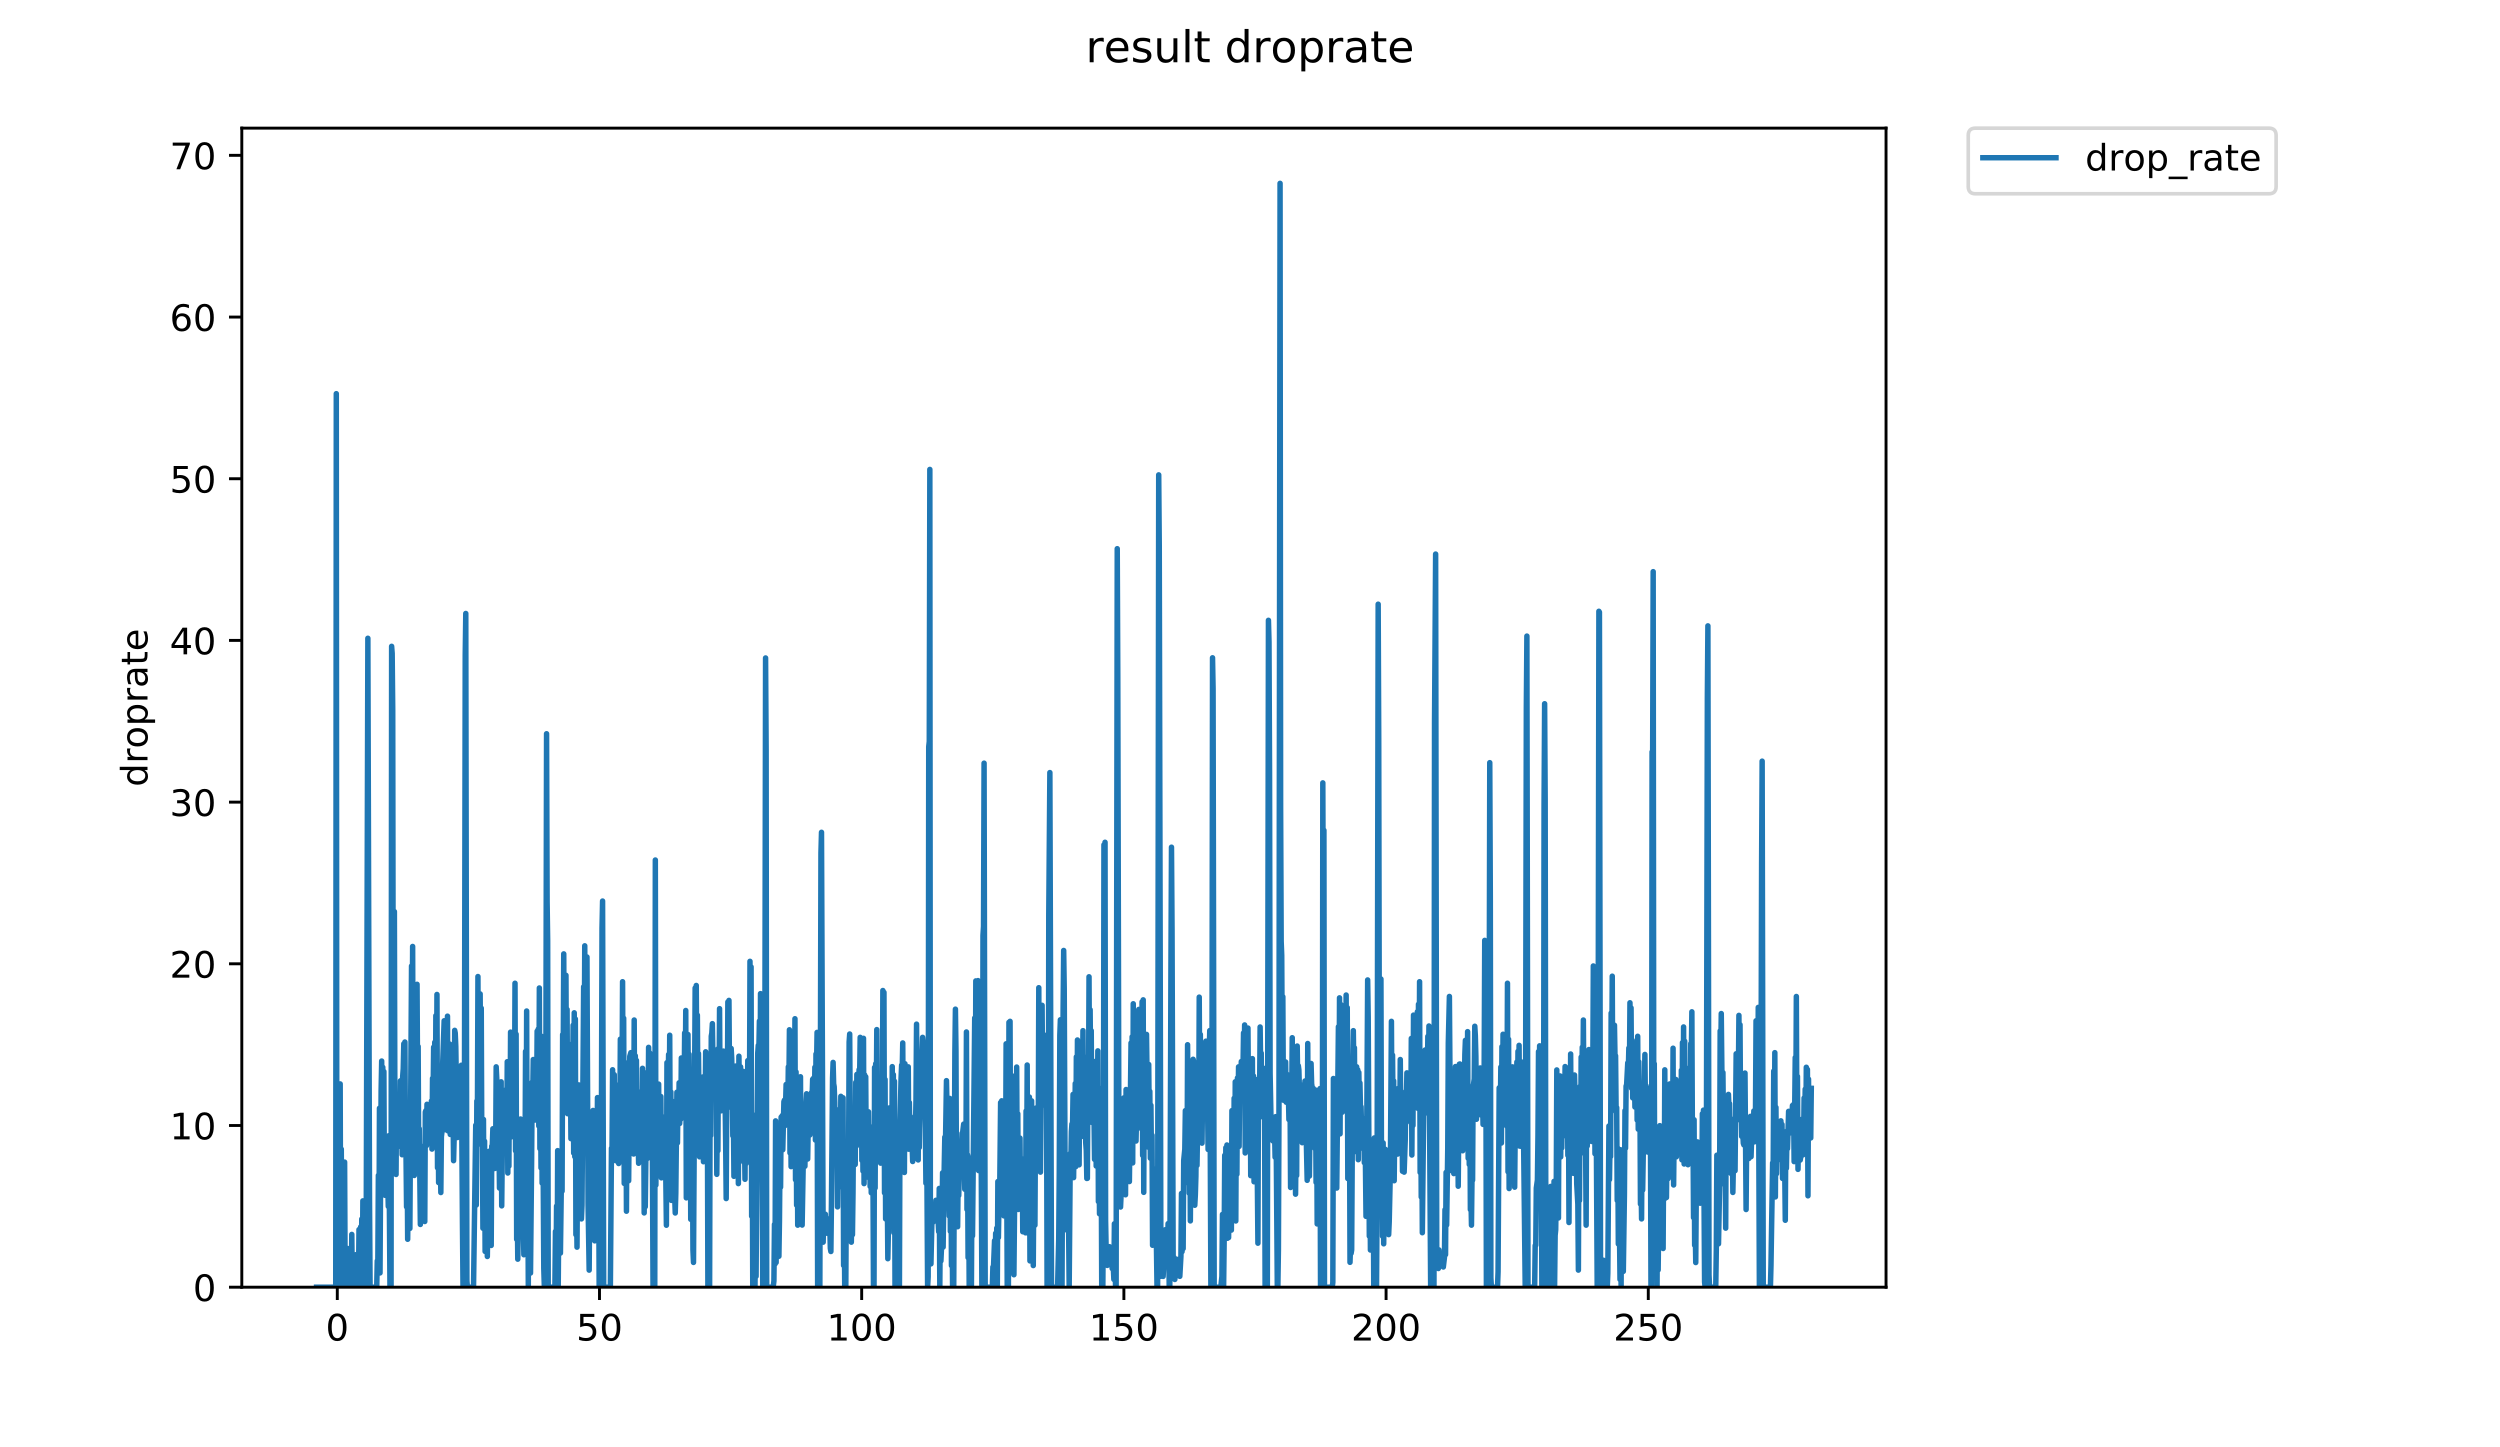 <?xml version="1.0" encoding="utf-8" standalone="no"?>
<!DOCTYPE svg PUBLIC "-//W3C//DTD SVG 1.1//EN"
  "http://www.w3.org/Graphics/SVG/1.1/DTD/svg11.dtd">
<!-- Created with matplotlib (https://matplotlib.org/) -->
<svg height="396pt" version="1.1" viewBox="0 0 684 396" width="684pt" xmlns="http://www.w3.org/2000/svg" xmlns:xlink="http://www.w3.org/1999/xlink">
 <defs>
  <style type="text/css">
*{stroke-linecap:butt;stroke-linejoin:round;}
  </style>
 </defs>
 <g id="figure_1">
  <g id="patch_1">
   <path d="M 0 396 
L 684 396 
L 684 0 
L 0 0 
z
" style="fill:#ffffff;"/>
  </g>
  <g id="axes_1">
   <g id="patch_2">
    <path d="M 66.159 352.174 
L 516.019 352.174 
L 516.019 35.062 
L 66.159 35.062 
z
" style="fill:#ffffff;"/>
   </g>
   <g id="matplotlib.axis_1">
    <g id="xtick_1">
     <g id="line2d_1">
      <defs>
       <path d="M 0 0 
L 0 3.5 
" id="m46db60e0b6" style="stroke:#000000;stroke-width:0.8;"/>
      </defs>
      <g>
       <use style="stroke:#000000;stroke-width:0.8;" x="92.283" xlink:href="#m46db60e0b6" y="352.174"/>
      </g>
     </g>
     <g id="text_1">
      <!-- 0 -->
      <defs>
       <path d="M 31.781 66.406 
Q 24.172 66.406 20.328 58.906 
Q 16.5 51.422 16.5 36.375 
Q 16.5 21.391 20.328 13.891 
Q 24.172 6.391 31.781 6.391 
Q 39.453 6.391 43.281 13.891 
Q 47.125 21.391 47.125 36.375 
Q 47.125 51.422 43.281 58.906 
Q 39.453 66.406 31.781 66.406 
z
M 31.781 74.219 
Q 44.047 74.219 50.516 64.516 
Q 56.984 54.828 56.984 36.375 
Q 56.984 17.969 50.516 8.266 
Q 44.047 -1.422 31.781 -1.422 
Q 19.531 -1.422 13.062 8.266 
Q 6.594 17.969 6.594 36.375 
Q 6.594 54.828 13.062 64.516 
Q 19.531 74.219 31.781 74.219 
z
" id="DejaVuSans-48"/>
      </defs>
      <g transform="translate(89.101 366.773)scale(0.1 -0.1)">
       <use xlink:href="#DejaVuSans-48"/>
      </g>
     </g>
    </g>
    <g id="xtick_2">
     <g id="line2d_2">
      <g>
       <use style="stroke:#000000;stroke-width:0.8;" x="164.02" xlink:href="#m46db60e0b6" y="352.174"/>
      </g>
     </g>
     <g id="text_2">
      <!-- 50 -->
      <defs>
       <path d="M 10.797 72.906 
L 49.516 72.906 
L 49.516 64.594 
L 19.828 64.594 
L 19.828 46.734 
Q 21.969 47.469 24.109 47.828 
Q 26.266 48.188 28.422 48.188 
Q 40.625 48.188 47.75 41.5 
Q 54.891 34.812 54.891 23.391 
Q 54.891 11.625 47.562 5.094 
Q 40.234 -1.422 26.906 -1.422 
Q 22.312 -1.422 17.547 -0.641 
Q 12.797 0.141 7.719 1.703 
L 7.719 11.625 
Q 12.109 9.234 16.797 8.062 
Q 21.484 6.891 26.703 6.891 
Q 35.156 6.891 40.078 11.328 
Q 45.016 15.766 45.016 23.391 
Q 45.016 31 40.078 35.438 
Q 35.156 39.891 26.703 39.891 
Q 22.75 39.891 18.812 39.016 
Q 14.891 38.141 10.797 36.281 
z
" id="DejaVuSans-53"/>
      </defs>
      <g transform="translate(157.657 366.773)scale(0.1 -0.1)">
       <use xlink:href="#DejaVuSans-53"/>
       <use x="63.623" xlink:href="#DejaVuSans-48"/>
      </g>
     </g>
    </g>
    <g id="xtick_3">
     <g id="line2d_3">
      <g>
       <use style="stroke:#000000;stroke-width:0.8;" x="235.757" xlink:href="#m46db60e0b6" y="352.174"/>
      </g>
     </g>
     <g id="text_3">
      <!-- 100 -->
      <defs>
       <path d="M 12.406 8.297 
L 28.516 8.297 
L 28.516 63.922 
L 10.984 60.406 
L 10.984 69.391 
L 28.422 72.906 
L 38.281 72.906 
L 38.281 8.297 
L 54.391 8.297 
L 54.391 0 
L 12.406 0 
z
" id="DejaVuSans-49"/>
      </defs>
      <g transform="translate(226.213 366.773)scale(0.1 -0.1)">
       <use xlink:href="#DejaVuSans-49"/>
       <use x="63.623" xlink:href="#DejaVuSans-48"/>
       <use x="127.246" xlink:href="#DejaVuSans-48"/>
      </g>
     </g>
    </g>
    <g id="xtick_4">
     <g id="line2d_4">
      <g>
       <use style="stroke:#000000;stroke-width:0.8;" x="307.494" xlink:href="#m46db60e0b6" y="352.174"/>
      </g>
     </g>
     <g id="text_4">
      <!-- 150 -->
      <g transform="translate(297.951 366.773)scale(0.1 -0.1)">
       <use xlink:href="#DejaVuSans-49"/>
       <use x="63.623" xlink:href="#DejaVuSans-53"/>
       <use x="127.246" xlink:href="#DejaVuSans-48"/>
      </g>
     </g>
    </g>
    <g id="xtick_5">
     <g id="line2d_5">
      <g>
       <use style="stroke:#000000;stroke-width:0.8;" x="379.231" xlink:href="#m46db60e0b6" y="352.174"/>
      </g>
     </g>
     <g id="text_5">
      <!-- 200 -->
      <defs>
       <path d="M 19.188 8.297 
L 53.609 8.297 
L 53.609 0 
L 7.328 0 
L 7.328 8.297 
Q 12.938 14.109 22.625 23.891 
Q 32.328 33.688 34.812 36.531 
Q 39.547 41.844 41.422 45.531 
Q 43.312 49.219 43.312 52.781 
Q 43.312 58.594 39.234 62.25 
Q 35.156 65.922 28.609 65.922 
Q 23.969 65.922 18.812 64.312 
Q 13.672 62.703 7.812 59.422 
L 7.812 69.391 
Q 13.766 71.781 18.938 73 
Q 24.125 74.219 28.422 74.219 
Q 39.75 74.219 46.484 68.547 
Q 53.219 62.891 53.219 53.422 
Q 53.219 48.922 51.531 44.891 
Q 49.859 40.875 45.406 35.406 
Q 44.188 33.984 37.641 27.219 
Q 31.109 20.453 19.188 8.297 
z
" id="DejaVuSans-50"/>
      </defs>
      <g transform="translate(369.688 366.773)scale(0.1 -0.1)">
       <use xlink:href="#DejaVuSans-50"/>
       <use x="63.623" xlink:href="#DejaVuSans-48"/>
       <use x="127.246" xlink:href="#DejaVuSans-48"/>
      </g>
     </g>
    </g>
    <g id="xtick_6">
     <g id="line2d_6">
      <g>
       <use style="stroke:#000000;stroke-width:0.8;" x="450.969" xlink:href="#m46db60e0b6" y="352.174"/>
      </g>
     </g>
     <g id="text_6">
      <!-- 250 -->
      <g transform="translate(441.425 366.773)scale(0.1 -0.1)">
       <use xlink:href="#DejaVuSans-50"/>
       <use x="63.623" xlink:href="#DejaVuSans-53"/>
       <use x="127.246" xlink:href="#DejaVuSans-48"/>
      </g>
     </g>
    </g>
   </g>
   <g id="matplotlib.axis_2">
    <g id="ytick_1">
     <g id="line2d_7">
      <defs>
       <path d="M 0 0 
L -3.5 0 
" id="m351f762c62" style="stroke:#000000;stroke-width:0.8;"/>
      </defs>
      <g>
       <use style="stroke:#000000;stroke-width:0.8;" x="66.159" xlink:href="#m351f762c62" y="352.174"/>
      </g>
     </g>
     <g id="text_7">
      <!-- 0 -->
      <g transform="translate(52.796 355.973)scale(0.1 -0.1)">
       <use xlink:href="#DejaVuSans-48"/>
      </g>
     </g>
    </g>
    <g id="ytick_2">
     <g id="line2d_8">
      <g>
       <use style="stroke:#000000;stroke-width:0.8;" x="66.159" xlink:href="#m351f762c62" y="307.936"/>
      </g>
     </g>
     <g id="text_8">
      <!-- 10 -->
      <g transform="translate(46.434 311.735)scale(0.1 -0.1)">
       <use xlink:href="#DejaVuSans-49"/>
       <use x="63.623" xlink:href="#DejaVuSans-48"/>
      </g>
     </g>
    </g>
    <g id="ytick_3">
     <g id="line2d_9">
      <g>
       <use style="stroke:#000000;stroke-width:0.8;" x="66.159" xlink:href="#m351f762c62" y="263.698"/>
      </g>
     </g>
     <g id="text_9">
      <!-- 20 -->
      <g transform="translate(46.434 267.497)scale(0.1 -0.1)">
       <use xlink:href="#DejaVuSans-50"/>
       <use x="63.623" xlink:href="#DejaVuSans-48"/>
      </g>
     </g>
    </g>
    <g id="ytick_4">
     <g id="line2d_10">
      <g>
       <use style="stroke:#000000;stroke-width:0.8;" x="66.159" xlink:href="#m351f762c62" y="219.459"/>
      </g>
     </g>
     <g id="text_10">
      <!-- 30 -->
      <defs>
       <path d="M 40.578 39.312 
Q 47.656 37.797 51.625 33 
Q 55.609 28.219 55.609 21.188 
Q 55.609 10.406 48.188 4.484 
Q 40.766 -1.422 27.094 -1.422 
Q 22.516 -1.422 17.656 -0.516 
Q 12.797 0.391 7.625 2.203 
L 7.625 11.719 
Q 11.719 9.328 16.594 8.109 
Q 21.484 6.891 26.812 6.891 
Q 36.078 6.891 40.938 10.547 
Q 45.797 14.203 45.797 21.188 
Q 45.797 27.641 41.281 31.266 
Q 36.766 34.906 28.719 34.906 
L 20.219 34.906 
L 20.219 43.016 
L 29.109 43.016 
Q 36.375 43.016 40.234 45.922 
Q 44.094 48.828 44.094 54.297 
Q 44.094 59.906 40.109 62.906 
Q 36.141 65.922 28.719 65.922 
Q 24.656 65.922 20.016 65.031 
Q 15.375 64.156 9.812 62.312 
L 9.812 71.094 
Q 15.438 72.656 20.344 73.438 
Q 25.25 74.219 29.594 74.219 
Q 40.828 74.219 47.359 69.109 
Q 53.906 64.016 53.906 55.328 
Q 53.906 49.266 50.438 45.094 
Q 46.969 40.922 40.578 39.312 
z
" id="DejaVuSans-51"/>
      </defs>
      <g transform="translate(46.434 223.259)scale(0.1 -0.1)">
       <use xlink:href="#DejaVuSans-51"/>
       <use x="63.623" xlink:href="#DejaVuSans-48"/>
      </g>
     </g>
    </g>
    <g id="ytick_5">
     <g id="line2d_11">
      <g>
       <use style="stroke:#000000;stroke-width:0.8;" x="66.159" xlink:href="#m351f762c62" y="175.221"/>
      </g>
     </g>
     <g id="text_11">
      <!-- 40 -->
      <defs>
       <path d="M 37.797 64.312 
L 12.891 25.391 
L 37.797 25.391 
z
M 35.203 72.906 
L 47.609 72.906 
L 47.609 25.391 
L 58.016 25.391 
L 58.016 17.188 
L 47.609 17.188 
L 47.609 0 
L 37.797 0 
L 37.797 17.188 
L 4.891 17.188 
L 4.891 26.703 
z
" id="DejaVuSans-52"/>
      </defs>
      <g transform="translate(46.434 179.02)scale(0.1 -0.1)">
       <use xlink:href="#DejaVuSans-52"/>
       <use x="63.623" xlink:href="#DejaVuSans-48"/>
      </g>
     </g>
    </g>
    <g id="ytick_6">
     <g id="line2d_12">
      <g>
       <use style="stroke:#000000;stroke-width:0.8;" x="66.159" xlink:href="#m351f762c62" y="130.983"/>
      </g>
     </g>
     <g id="text_12">
      <!-- 50 -->
      <g transform="translate(46.434 134.782)scale(0.1 -0.1)">
       <use xlink:href="#DejaVuSans-53"/>
       <use x="63.623" xlink:href="#DejaVuSans-48"/>
      </g>
     </g>
    </g>
    <g id="ytick_7">
     <g id="line2d_13">
      <g>
       <use style="stroke:#000000;stroke-width:0.8;" x="66.159" xlink:href="#m351f762c62" y="86.745"/>
      </g>
     </g>
     <g id="text_13">
      <!-- 60 -->
      <defs>
       <path d="M 33.016 40.375 
Q 26.375 40.375 22.484 35.828 
Q 18.609 31.297 18.609 23.391 
Q 18.609 15.531 22.484 10.953 
Q 26.375 6.391 33.016 6.391 
Q 39.656 6.391 43.531 10.953 
Q 47.406 15.531 47.406 23.391 
Q 47.406 31.297 43.531 35.828 
Q 39.656 40.375 33.016 40.375 
z
M 52.594 71.297 
L 52.594 62.312 
Q 48.875 64.062 45.094 64.984 
Q 41.312 65.922 37.594 65.922 
Q 27.828 65.922 22.672 59.328 
Q 17.531 52.734 16.797 39.406 
Q 19.672 43.656 24.016 45.922 
Q 28.375 48.188 33.594 48.188 
Q 44.578 48.188 50.953 41.516 
Q 57.328 34.859 57.328 23.391 
Q 57.328 12.156 50.688 5.359 
Q 44.047 -1.422 33.016 -1.422 
Q 20.359 -1.422 13.672 8.266 
Q 6.984 17.969 6.984 36.375 
Q 6.984 53.656 15.188 63.938 
Q 23.391 74.219 37.203 74.219 
Q 40.922 74.219 44.703 73.484 
Q 48.484 72.75 52.594 71.297 
z
" id="DejaVuSans-54"/>
      </defs>
      <g transform="translate(46.434 90.544)scale(0.1 -0.1)">
       <use xlink:href="#DejaVuSans-54"/>
       <use x="63.623" xlink:href="#DejaVuSans-48"/>
      </g>
     </g>
    </g>
    <g id="ytick_8">
     <g id="line2d_14">
      <g>
       <use style="stroke:#000000;stroke-width:0.8;" x="66.159" xlink:href="#m351f762c62" y="42.506"/>
      </g>
     </g>
     <g id="text_14">
      <!-- 70 -->
      <defs>
       <path d="M 8.203 72.906 
L 55.078 72.906 
L 55.078 68.703 
L 28.609 0 
L 18.312 0 
L 43.219 64.594 
L 8.203 64.594 
z
" id="DejaVuSans-55"/>
      </defs>
      <g transform="translate(46.434 46.306)scale(0.1 -0.1)">
       <use xlink:href="#DejaVuSans-55"/>
       <use x="63.623" xlink:href="#DejaVuSans-48"/>
      </g>
     </g>
    </g>
    <g id="text_15">
     <!-- droprate -->
     <defs>
      <path d="M 45.406 46.391 
L 45.406 75.984 
L 54.391 75.984 
L 54.391 0 
L 45.406 0 
L 45.406 8.203 
Q 42.578 3.328 38.25 0.953 
Q 33.938 -1.422 27.875 -1.422 
Q 17.969 -1.422 11.734 6.484 
Q 5.516 14.406 5.516 27.297 
Q 5.516 40.188 11.734 48.094 
Q 17.969 56 27.875 56 
Q 33.938 56 38.25 53.625 
Q 42.578 51.266 45.406 46.391 
z
M 14.797 27.297 
Q 14.797 17.391 18.875 11.75 
Q 22.953 6.109 30.078 6.109 
Q 37.203 6.109 41.297 11.75 
Q 45.406 17.391 45.406 27.297 
Q 45.406 37.203 41.297 42.844 
Q 37.203 48.484 30.078 48.484 
Q 22.953 48.484 18.875 42.844 
Q 14.797 37.203 14.797 27.297 
z
" id="DejaVuSans-100"/>
      <path d="M 41.109 46.297 
Q 39.594 47.172 37.812 47.578 
Q 36.031 48 33.891 48 
Q 26.266 48 22.188 43.047 
Q 18.109 38.094 18.109 28.812 
L 18.109 0 
L 9.078 0 
L 9.078 54.688 
L 18.109 54.688 
L 18.109 46.188 
Q 20.953 51.172 25.484 53.578 
Q 30.031 56 36.531 56 
Q 37.453 56 38.578 55.875 
Q 39.703 55.766 41.062 55.516 
z
" id="DejaVuSans-114"/>
      <path d="M 30.609 48.391 
Q 23.391 48.391 19.188 42.75 
Q 14.984 37.109 14.984 27.297 
Q 14.984 17.484 19.156 11.844 
Q 23.344 6.203 30.609 6.203 
Q 37.797 6.203 41.984 11.859 
Q 46.188 17.531 46.188 27.297 
Q 46.188 37.016 41.984 42.703 
Q 37.797 48.391 30.609 48.391 
z
M 30.609 56 
Q 42.328 56 49.016 48.375 
Q 55.719 40.766 55.719 27.297 
Q 55.719 13.875 49.016 6.219 
Q 42.328 -1.422 30.609 -1.422 
Q 18.844 -1.422 12.172 6.219 
Q 5.516 13.875 5.516 27.297 
Q 5.516 40.766 12.172 48.375 
Q 18.844 56 30.609 56 
z
" id="DejaVuSans-111"/>
      <path d="M 18.109 8.203 
L 18.109 -20.797 
L 9.078 -20.797 
L 9.078 54.688 
L 18.109 54.688 
L 18.109 46.391 
Q 20.953 51.266 25.266 53.625 
Q 29.594 56 35.594 56 
Q 45.562 56 51.781 48.094 
Q 58.016 40.188 58.016 27.297 
Q 58.016 14.406 51.781 6.484 
Q 45.562 -1.422 35.594 -1.422 
Q 29.594 -1.422 25.266 0.953 
Q 20.953 3.328 18.109 8.203 
z
M 48.688 27.297 
Q 48.688 37.203 44.609 42.844 
Q 40.531 48.484 33.406 48.484 
Q 26.266 48.484 22.188 42.844 
Q 18.109 37.203 18.109 27.297 
Q 18.109 17.391 22.188 11.75 
Q 26.266 6.109 33.406 6.109 
Q 40.531 6.109 44.609 11.75 
Q 48.688 17.391 48.688 27.297 
z
" id="DejaVuSans-112"/>
      <path d="M 34.281 27.484 
Q 23.391 27.484 19.188 25 
Q 14.984 22.516 14.984 16.5 
Q 14.984 11.719 18.141 8.906 
Q 21.297 6.109 26.703 6.109 
Q 34.188 6.109 38.703 11.406 
Q 43.219 16.703 43.219 25.484 
L 43.219 27.484 
z
M 52.203 31.203 
L 52.203 0 
L 43.219 0 
L 43.219 8.297 
Q 40.141 3.328 35.547 0.953 
Q 30.953 -1.422 24.312 -1.422 
Q 15.922 -1.422 10.953 3.297 
Q 6 8.016 6 15.922 
Q 6 25.141 12.172 29.828 
Q 18.359 34.516 30.609 34.516 
L 43.219 34.516 
L 43.219 35.406 
Q 43.219 41.609 39.141 45 
Q 35.062 48.391 27.688 48.391 
Q 23 48.391 18.547 47.266 
Q 14.109 46.141 10.016 43.891 
L 10.016 52.203 
Q 14.938 54.109 19.578 55.047 
Q 24.219 56 28.609 56 
Q 40.484 56 46.344 49.844 
Q 52.203 43.703 52.203 31.203 
z
" id="DejaVuSans-97"/>
      <path d="M 18.312 70.219 
L 18.312 54.688 
L 36.812 54.688 
L 36.812 47.703 
L 18.312 47.703 
L 18.312 18.016 
Q 18.312 11.328 20.141 9.422 
Q 21.969 7.516 27.594 7.516 
L 36.812 7.516 
L 36.812 0 
L 27.594 0 
Q 17.188 0 13.234 3.875 
Q 9.281 7.766 9.281 18.016 
L 9.281 47.703 
L 2.688 47.703 
L 2.688 54.688 
L 9.281 54.688 
L 9.281 70.219 
z
" id="DejaVuSans-116"/>
      <path d="M 56.203 29.594 
L 56.203 25.203 
L 14.891 25.203 
Q 15.484 15.922 20.484 11.062 
Q 25.484 6.203 34.422 6.203 
Q 39.594 6.203 44.453 7.469 
Q 49.312 8.734 54.109 11.281 
L 54.109 2.781 
Q 49.266 0.734 44.188 -0.344 
Q 39.109 -1.422 33.891 -1.422 
Q 20.797 -1.422 13.156 6.188 
Q 5.516 13.812 5.516 26.812 
Q 5.516 40.234 12.766 48.109 
Q 20.016 56 32.328 56 
Q 43.359 56 49.781 48.891 
Q 56.203 41.797 56.203 29.594 
z
M 47.219 32.234 
Q 47.125 39.594 43.094 43.984 
Q 39.062 48.391 32.422 48.391 
Q 24.906 48.391 20.391 44.141 
Q 15.875 39.891 15.188 32.172 
z
" id="DejaVuSans-101"/>
     </defs>
     <g transform="translate(40.354 215.236)rotate(-90)scale(0.1 -0.1)">
      <use xlink:href="#DejaVuSans-100"/>
      <use x="63.477" xlink:href="#DejaVuSans-114"/>
      <use x="104.559" xlink:href="#DejaVuSans-111"/>
      <use x="165.74" xlink:href="#DejaVuSans-112"/>
      <use x="229.217" xlink:href="#DejaVuSans-114"/>
      <use x="270.33" xlink:href="#DejaVuSans-97"/>
      <use x="331.609" xlink:href="#DejaVuSans-116"/>
      <use x="370.818" xlink:href="#DejaVuSans-101"/>
     </g>
    </g>
   </g>
   <g id="line2d_15">
    <path clip-path="url(#p0fd3274fac)" d="M 86.607 352.174 
L 91.856 352.174 
L 92.011 107.711 
L 92.162 352.174 
L 92.314 339.376 
L 92.467 352.174 
L 92.618 344.139 
L 92.77 323.388 
L 92.921 340.31 
L 93.073 296.56 
L 93.226 352.174 
L 93.378 314.4 
L 93.53 352.174 
L 93.681 342.716 
L 93.831 352.174 
L 93.982 328.779 
L 94.133 349.627 
L 94.285 317.95 
L 94.436 352.174 
L 94.587 346.66 
L 94.739 349.219 
L 94.89 348.35 
L 95.041 341.56 
L 95.191 352.174 
L 95.342 344.51 
L 95.494 352.174 
L 95.645 347.08 
L 95.797 352.174 
L 95.948 341.581 
L 96.099 352.174 
L 96.25 337.739 
L 96.401 352.174 
L 96.553 343.31 
L 96.705 345.842 
L 96.857 352.174 
L 97.007 344.525 
L 97.161 352.174 
L 97.312 343.301 
L 97.463 352.174 
L 97.615 344.123 
L 97.766 352.174 
L 97.918 343.284 
L 98.068 352.174 
L 98.219 336.42 
L 98.371 350.903 
L 98.674 335.68 
L 98.826 352.174 
L 98.977 333.53 
L 99.128 352.174 
L 99.28 328.558 
L 99.433 352.174 
L 99.585 349.239 
L 99.737 352.174 
L 99.889 340.366 
L 100.041 352.174 
L 100.192 337.822 
L 100.647 174.631 
L 101.1 328.445 
L 101.251 352.174 
L 103.068 352.174 
L 103.219 344.964 
L 103.369 346.655 
L 103.52 321.577 
L 103.671 344.108 
L 103.821 303.21 
L 103.972 348.275 
L 104.274 298.411 
L 104.426 290.3 
L 104.577 313.466 
L 104.728 292.003 
L 104.879 319.846 
L 105.029 293.162 
L 105.18 326.628 
L 105.33 327.029 
L 105.481 318.699 
L 105.632 326.701 
L 105.784 315.872 
L 105.935 325.427 
L 106.086 323.729 
L 106.236 330.076 
L 106.388 310.727 
L 106.695 352.174 
L 106.846 349.211 
L 106.997 352.174 
L 107.148 176.834 
L 107.299 178.791 
L 107.45 194.392 
L 107.601 301.222 
L 107.753 288.434 
L 107.904 249.403 
L 108.055 310.184 
L 108.206 308.105 
L 108.358 321.33 
L 108.511 300.129 
L 108.814 309.294 
L 108.965 307.128 
L 109.116 306.704 
L 109.267 313.614 
L 109.418 307.128 
L 109.569 295.709 
L 109.72 306.075 
L 109.872 301.098 
L 110.024 315.941 
L 110.175 294.491 
L 110.326 292.427 
L 110.477 285.584 
L 110.628 296.187 
L 110.779 285.095 
L 110.93 314.425 
L 111.081 315.203 
L 111.233 330.203 
L 111.385 315.098 
L 111.536 339.063 
L 111.688 326.376 
L 111.839 325.852 
L 111.99 303.96 
L 112.141 336.103 
L 112.594 264.292 
L 112.745 288.067 
L 112.896 258.952 
L 113.047 307.215 
L 113.198 295.284 
L 113.349 321.606 
L 113.5 295.284 
L 113.652 289.819 
L 113.803 271.664 
L 113.954 295.655 
L 114.104 269.307 
L 114.256 296.664 
L 114.406 286.305 
L 114.557 316.869 
L 114.707 308.787 
L 115.009 335.011 
L 115.16 321.577 
L 115.462 331.431 
L 115.766 313.651 
L 115.916 324.578 
L 116.067 317.394 
L 116.218 334.205 
L 116.371 304.235 
L 116.522 303.868 
L 116.674 313.45 
L 116.826 302.133 
L 116.977 310.568 
L 117.129 302.88 
L 117.281 306.585 
L 117.432 305.942 
L 117.584 307.429 
L 117.736 310.846 
L 118.038 301.228 
L 118.189 314.389 
L 118.34 295.024 
L 118.492 300.303 
L 118.644 286.511 
L 118.796 304.098 
L 118.947 285.159 
L 119.098 306.41 
L 119.249 277.878 
L 119.4 307.172 
L 119.551 272.088 
L 119.702 319.515 
L 119.853 297.407 
L 120.005 323.552 
L 120.157 294.875 
L 120.31 319.467 
L 120.461 316.512 
L 120.612 326.277 
L 120.764 310.964 
L 120.915 309.719 
L 121.066 292.37 
L 121.521 279.282 
L 121.672 295.448 
L 121.823 294.711 
L 121.975 309.118 
L 122.127 294.875 
L 122.28 302.037 
L 122.431 278.022 
L 122.583 309.418 
L 122.734 305.898 
L 122.885 308.571 
L 123.036 285.647 
L 123.188 310.384 
L 123.492 303.208 
L 123.643 298.308 
L 123.947 304.565 
L 124.098 317.56 
L 124.25 311.612 
L 124.401 281.901 
L 124.553 282.657 
L 124.705 286.323 
L 125.008 306.585 
L 125.16 311.228 
L 125.312 310.885 
L 125.464 305.319 
L 125.615 306.323 
L 125.767 309.841 
L 125.918 292.484 
L 126.069 310.806 
L 126.221 291.447 
L 126.526 334.976 
L 126.68 352.174 
L 126.832 341.948 
L 126.984 352.174 
L 127.286 179.289 
L 127.437 167.848 
L 127.739 350.479 
L 127.89 352.174 
L 129.556 352.174 
L 130.161 307.851 
L 130.312 329.695 
L 130.463 301.228 
L 130.614 307.128 
L 130.764 267.182 
L 130.916 307.258 
L 131.066 271.857 
L 131.217 305.049 
L 131.368 271.934 
L 131.519 294.97 
L 131.67 275.828 
L 131.822 313.339 
L 131.973 312.691 
L 132.124 336.041 
L 132.275 306.279 
L 132.425 332.645 
L 132.576 312.228 
L 132.727 342.391 
L 132.878 323.729 
L 133.03 336.963 
L 133.181 321.694 
L 133.333 343.772 
L 133.485 332.278 
L 133.637 335.354 
L 133.789 314.992 
L 133.94 339.486 
L 134.091 328.044 
L 134.243 331.008 
L 134.394 340.755 
L 134.545 313.577 
L 134.696 313.466 
L 134.847 308.828 
L 135.15 319.733 
L 135.301 314.038 
L 135.453 319.671 
L 135.604 315.274 
L 135.755 291.888 
L 135.906 294.97 
L 136.057 302.502 
L 136.208 302.454 
L 136.358 301.179 
L 136.66 325.055 
L 136.811 312.228 
L 136.962 309.719 
L 137.115 295.985 
L 137.268 329.929 
L 137.57 301.277 
L 137.722 303.208 
L 137.873 300.528 
L 138.025 312.073 
L 138.176 301.179 
L 138.329 314.471 
L 138.48 298.091 
L 138.632 315.098 
L 138.784 290.486 
L 138.936 320.937 
L 139.087 290.614 
L 139.237 319.059 
L 139.389 291.273 
L 139.54 310.144 
L 139.691 282.391 
L 139.843 311.072 
L 139.994 283.952 
L 140.147 309.066 
L 140.298 284.864 
L 140.449 308.994 
L 140.601 294.288 
L 140.753 304.897 
L 140.905 269.016 
L 141.056 314.885 
L 141.207 282.946 
L 141.359 339.088 
L 141.512 329.531 
L 141.663 344.51 
L 141.815 333.601 
L 141.967 332.738 
L 142.118 315.837 
L 142.27 317.527 
L 142.422 306.163 
L 142.573 335.289 
L 142.725 329.27 
L 142.876 336.496 
L 143.028 329.002 
L 143.33 343.301 
L 143.482 321.33 
L 143.634 322.597 
L 143.786 287.651 
L 143.937 327.269 
L 144.089 276.615 
L 144.24 332.201 
L 144.392 319.249 
L 144.543 351.749 
L 144.694 307.978 
L 144.845 339.425 
L 144.996 316.903 
L 145.147 348.301 
L 145.448 317.752 
L 145.599 296.08 
L 145.75 300.379 
L 145.901 289.885 
L 146.204 299.631 
L 146.355 306.454 
L 146.658 292.29 
L 146.809 302.926 
L 146.96 282.123 
L 147.111 296.451 
L 147.262 281.545 
L 147.413 308.063 
L 147.565 270.314 
L 147.717 314.256 
L 147.869 293.246 
L 148.02 319.546 
L 148.171 283.529 
L 148.322 323.702 
L 148.473 297.407 
L 148.779 347.048 
L 148.933 352.174 
L 149.236 352.174 
L 149.538 200.755 
L 149.689 246.697 
L 149.84 257.439 
L 149.991 352.174 
L 151.821 352.174 
L 151.973 336.905 
L 152.124 349.208 
L 152.275 329.97 
L 152.426 352.174 
L 152.577 314.814 
L 152.728 352.174 
L 152.879 333.512 
L 153.03 341.168 
L 153.182 331.149 
L 153.333 342.843 
L 153.635 319.939 
L 153.786 325.902 
L 153.937 283.039 
L 154.089 290.85 
L 154.24 260.983 
L 154.391 295.817 
L 154.543 271.204 
L 154.694 295.763 
L 154.845 266.839 
L 154.996 301.653 
L 155.147 276.179 
L 155.298 304.716 
L 155.6 290.19 
L 155.75 291.83 
L 156.053 291.097 
L 156.204 311.534 
L 156.507 285.584 
L 156.657 298.256 
L 156.809 280.494 
L 156.96 315.485 
L 157.111 277.101 
L 157.262 316.478 
L 157.414 278.795 
L 157.566 337.808 
L 157.717 326.301 
L 157.869 341.224 
L 158.02 317.428 
L 158.171 320.001 
L 158.323 296.824 
L 158.473 330.522 
L 158.625 299.681 
L 158.776 329.358 
L 158.927 316.58 
L 159.078 333.494 
L 159.23 329.759 
L 159.685 269.969 
L 159.836 291.58 
L 159.987 258.773 
L 160.138 292.737 
L 160.29 276.687 
L 160.441 281.478 
L 160.592 261.831 
L 160.894 329.27 
L 161.196 347.509 
L 161.498 307.172 
L 161.65 311.189 
L 161.953 305.652 
L 162.104 322.456 
L 162.255 303.822 
L 162.407 336.541 
L 162.558 317.95 
L 162.71 339.498 
L 162.861 315.309 
L 163.012 337.726 
L 163.163 315.415 
L 163.315 320.818 
L 163.467 300.303 
L 163.618 333.512 
L 163.771 314.608 
L 163.93 352.174 
L 164.406 352.174 
L 164.711 254.007 
L 164.864 246.524 
L 165.168 352.174 
L 166.995 352.174 
L 167.298 314.147 
L 167.451 314.471 
L 167.604 292.687 
L 167.907 316.362 
L 168.059 294.032 
L 168.212 316.951 
L 168.363 303.822 
L 168.515 317.593 
L 168.666 308.445 
L 168.817 308.696 
L 168.971 310.779 
L 169.122 301.942 
L 169.274 318.34 
L 169.425 296.664 
L 169.576 310.144 
L 169.727 284.311 
L 169.879 317.494 
L 170.03 293.866 
L 170.182 296.666 
L 170.334 268.594 
L 170.486 303.914 
L 170.637 278.585 
L 170.788 323.784 
L 170.939 290.614 
L 171.09 320.878 
L 171.243 295.351 
L 171.394 331.391 
L 171.544 302.029 
L 171.697 323.186 
L 171.848 308.19 
L 172 323.048 
L 172.303 289.037 
L 172.606 288.005 
L 172.757 298.783 
L 172.908 293.218 
L 173.059 313.228 
L 173.213 292.19 
L 173.364 315.733 
L 173.516 279.078 
L 173.667 313.153 
L 173.818 288.855 
L 173.97 302.459 
L 174.122 290.122 
L 174.273 310.384 
L 174.424 304.67 
L 174.727 318.275 
L 174.879 312.646 
L 175.031 311.805 
L 175.183 300.774 
L 175.336 298.718 
L 175.487 300.725 
L 175.64 311.728 
L 175.791 292.29 
L 175.943 304.098 
L 176.095 298.885 
L 176.246 331.854 
L 176.397 293.53 
L 176.548 330.161 
L 176.851 305.139 
L 177.001 304.2 
L 177.152 316.936 
L 177.304 307.936 
L 177.456 286.558 
L 177.607 295.817 
L 177.758 288.067 
L 177.909 310.993 
L 178.06 292.851 
L 178.211 312.381 
L 178.362 288.491 
L 178.668 352.174 
L 179.144 352.174 
L 179.299 235.303 
L 179.45 324.234 
L 179.601 301.701 
L 179.752 306.704 
L 179.902 296.929 
L 180.054 304.624 
L 180.204 296.611 
L 180.356 317.56 
L 180.508 301.616 
L 180.66 319.671 
L 180.811 300.004 
L 180.963 322.261 
L 181.265 309.8 
L 181.417 305.608 
L 181.569 306.629 
L 181.721 310.384 
L 181.872 306.454 
L 182.023 311.111 
L 182.326 335.225 
L 182.477 290.732 
L 182.779 297.035 
L 182.931 288.495 
L 183.082 306.747 
L 183.233 283.237 
L 183.385 315.768 
L 183.536 298.732 
L 183.687 328.422 
L 183.838 305.094 
L 183.989 319.123 
L 184.14 301.374 
L 184.292 318.667 
L 184.443 309.418 
L 184.596 327.481 
L 184.747 331.874 
L 184.899 326.498 
L 185.202 298.834 
L 185.353 312.691 
L 185.504 298.783 
L 185.656 307.429 
L 185.807 296.241 
L 185.959 307.387 
L 186.11 301.049 
L 186.262 306.207 
L 186.413 289.461 
L 186.564 304.2 
L 186.715 304.2 
L 186.866 304.624 
L 187.017 300.478 
L 187.168 299.53 
L 187.319 282.615 
L 187.471 297.087 
L 187.623 276.47 
L 187.775 327.738 
L 187.926 288.977 
L 188.077 303.775 
L 188.228 283.039 
L 188.379 303.115 
L 188.53 288.43 
L 188.681 305.474 
L 188.832 294.122 
L 188.984 333.601 
L 189.136 311.228 
L 189.287 331.431 
L 189.438 311.88 
L 189.589 341.985 
L 189.74 345.401 
L 190.194 270.314 
L 190.346 298.987 
L 190.497 269.624 
L 190.647 295.284 
L 190.799 277.739 
L 190.951 302.459 
L 191.102 288.251 
L 191.404 316.512 
L 191.557 297.034 
L 191.708 302.173 
L 191.859 297.832 
L 192.161 309.294 
L 192.313 294.656 
L 192.464 317.851 
L 192.615 299.53 
L 192.766 314.534 
L 192.917 305.094 
L 193.069 287.766 
L 193.372 298.783 
L 193.524 297.911 
L 193.677 352.174 
L 194.148 352.174 
L 194.299 293.737 
L 194.45 310.688 
L 194.602 283.5 
L 194.754 282.657 
L 194.905 280.07 
L 195.207 300.329 
L 195.358 288.005 
L 195.509 287.218 
L 195.81 294.435 
L 195.962 293.642 
L 196.113 321.3 
L 196.265 304.806 
L 196.416 314.849 
L 196.566 286.856 
L 196.718 300.429 
L 196.869 275.974 
L 197.02 300.429 
L 197.172 291.214 
L 197.323 303.914 
L 197.778 289.098 
L 197.929 287.58 
L 198.082 288.676 
L 198.233 287.704 
L 198.536 312.381 
L 198.686 327.928 
L 198.838 302.221 
L 198.989 303.255 
L 199.141 274.132 
L 199.291 301.604 
L 199.442 273.707 
L 199.593 293.899 
L 199.744 287.155 
L 199.894 292.991 
L 200.045 286.856 
L 200.196 289.585 
L 200.348 296.982 
L 200.499 310.767 
L 200.651 304.429 
L 200.803 321.839 
L 201.258 291.677 
L 201.408 308.021 
L 201.56 297.141 
L 201.712 314.328 
L 201.864 299.831 
L 202.015 323.838 
L 202.166 288.977 
L 202.317 298.681 
L 202.619 291.888 
L 202.77 302.879 
L 202.92 300.605 
L 203.071 302.077 
L 203.224 302.275 
L 203.375 293.134 
L 203.527 317.982 
L 203.679 311.306 
L 203.831 322.654 
L 203.983 295.393 
L 204.134 318.34 
L 204.285 293.754 
L 204.437 313.761 
L 204.589 290.182 
L 204.741 313.066 
L 204.892 291.888 
L 205.043 306.367 
L 205.194 263.018 
L 205.345 300.754 
L 205.497 264.54 
L 205.649 332.757 
L 205.8 304.851 
L 205.951 352.174 
L 206.106 315.17 
L 206.258 352.174 
L 206.408 314.425 
L 206.561 352.174 
L 206.712 336.134 
L 206.864 349.205 
L 207.166 307.724 
L 207.317 288.128 
L 207.468 286.008 
L 207.62 287.415 
L 207.772 279.361 
L 207.923 303.63 
L 208.074 271.857 
L 208.225 303.868 
L 208.377 284.148 
L 208.686 352.174 
L 209.157 352.174 
L 209.46 180.02 
L 209.614 205.418 
L 209.766 352.174 
L 211.439 352.174 
L 211.59 351.746 
L 211.742 350.484 
L 211.895 334.982 
L 212.047 345.842 
L 212.199 306.672 
L 212.35 345.42 
L 212.502 317.884 
L 212.653 340.31 
L 212.805 308.02 
L 212.956 342.428 
L 213.108 343.716 
L 213.26 334.075 
L 213.412 316.396 
L 213.564 324.815 
L 213.716 305.652 
L 213.866 307.936 
L 214.018 305.229 
L 214.169 314.57 
L 214.472 301.423 
L 214.624 301 
L 214.776 307.978 
L 215.078 296.718 
L 215.23 305.741 
L 215.381 302.973 
L 215.532 303.729 
L 215.683 291.888 
L 215.835 297.403 
L 215.987 281.747 
L 216.139 315.45 
L 216.29 296.401 
L 216.442 319.186 
L 216.593 289.765 
L 216.743 314.425 
L 216.894 290.862 
L 217.045 305.518 
L 217.196 285.944 
L 217.347 304.292 
L 217.498 278.727 
L 217.651 322.794 
L 217.802 293.275 
L 217.953 329.738 
L 218.104 302.125 
L 218.255 335.208 
L 218.406 311.919 
L 218.557 325.427 
L 218.708 296.451 
L 218.86 321.389 
L 219.011 294.601 
L 219.163 330.728 
L 219.315 315.45 
L 219.466 335.176 
L 219.919 309.377 
L 220.071 304.761 
L 220.221 319.091 
L 220.524 301.798 
L 220.676 299.258 
L 220.827 305.608 
L 220.979 317.105 
L 221.13 308.02 
L 221.282 310.264 
L 221.433 310.608 
L 221.584 310.528 
L 221.735 308.911 
L 221.886 300.104 
L 222.038 298.885 
L 222.188 300.379 
L 222.34 295.284 
L 222.491 301.326 
L 222.641 294.915 
L 222.795 304.881 
L 222.946 292.003 
L 223.097 311.919 
L 223.25 288.377 
L 223.401 292.176 
L 223.552 282.465 
L 223.703 352.174 
L 223.855 352.174 
L 224.007 343.03 
L 224.157 352.174 
L 224.309 352.174 
L 224.611 233.414 
L 224.762 227.714 
L 225.215 339.862 
L 225.365 332.626 
L 225.667 336.876 
L 225.818 332.22 
L 225.969 336.041 
L 226.119 335.601 
L 226.272 337.414 
L 226.423 336.103 
L 226.574 336.89 
L 226.725 333.494 
L 226.876 334.006 
L 227.028 335.322 
L 227.179 341.55 
L 227.33 342.409 
L 227.481 329.226 
L 227.785 294.93 
L 227.936 290.673 
L 228.086 296.505 
L 228.237 297.354 
L 228.388 301.701 
L 228.539 316.122 
L 228.69 304.154 
L 228.842 303.584 
L 228.993 307.258 
L 229.144 330.203 
L 229.296 315.063 
L 229.447 322.484 
L 229.598 315.238 
L 229.75 324.71 
L 229.901 318.275 
L 230.052 299.954 
L 230.203 313.078 
L 230.353 302.502 
L 230.505 318.308 
L 230.657 300.352 
L 230.808 346.236 
L 230.959 327.198 
L 231.111 352.174 
L 231.262 319.939 
L 231.413 352.174 
L 231.564 323.305 
L 231.718 339.273 
L 231.869 328.113 
L 232.021 328.113 
L 232.172 316.546 
L 232.323 285.095 
L 232.474 282.906 
L 232.624 307.511 
L 232.776 312.917 
L 232.927 339.862 
L 233.078 327.126 
L 233.23 337.822 
L 233.382 326.449 
L 233.534 305.408 
L 233.684 308.063 
L 233.986 318.602 
L 234.137 296.133 
L 234.288 313.577 
L 234.439 293.955 
L 234.59 311.764 
L 234.741 294.178 
L 234.892 302.597 
L 235.044 292.655 
L 235.195 294.435 
L 235.345 283.821 
L 235.497 303.63 
L 235.649 287.951 
L 235.8 317.461 
L 235.951 295.339 
L 236.103 320.394 
L 236.254 284.083 
L 236.406 323.838 
L 236.556 294.066 
L 236.708 314.814 
L 236.859 294.601 
L 237.009 316.936 
L 237.161 314.389 
L 237.312 322.06 
L 237.463 319.939 
L 237.615 304.19 
L 237.767 315.941 
L 237.918 308.148 
L 238.069 324.605 
L 238.221 313.614 
L 238.372 326.351 
L 238.523 323.02 
L 238.674 323.36 
L 238.826 317.201 
L 238.979 352.174 
L 239.133 352.174 
L 239.284 292.053 
L 239.435 325.029 
L 239.586 291.039 
L 239.737 303.304 
L 239.888 281.699 
L 240.039 316.512 
L 240.19 301.653 
L 240.341 311.378 
L 240.491 308.787 
L 240.643 314.57 
L 240.795 307.515 
L 240.946 318.243 
L 241.097 299.054 
L 241.248 308.315 
L 241.399 303.729 
L 241.55 271.007 
L 241.701 305.898 
L 241.852 271.509 
L 242.003 326.376 
L 242.154 295.339 
L 242.305 333.494 
L 242.456 315.274 
L 242.607 331.351 
L 242.758 326.177 
L 242.909 344.383 
L 243.06 336.876 
L 243.363 303.115 
L 243.514 314.498 
L 243.666 308.994 
L 243.817 329.292 
L 243.967 328.801 
L 244.118 291.83 
L 244.269 330.543 
L 244.42 294.011 
L 244.571 337.286 
L 244.722 295.817 
L 244.873 352.174 
L 245.024 315.238 
L 245.175 352.174 
L 245.327 326.4 
L 245.478 352.174 
L 245.628 325.427 
L 245.78 352.174 
L 246.082 352.174 
L 246.233 307.258 
L 246.536 294.97 
L 246.686 291.405 
L 246.837 293.105 
L 246.989 285.352 
L 247.14 310.184 
L 247.291 298.091 
L 247.442 320.787 
L 247.593 291.039 
L 247.745 312.381 
L 247.896 293.698 
L 248.047 314.389 
L 248.197 297.354 
L 248.348 313.503 
L 248.499 291.888 
L 248.65 314.425 
L 248.801 301.653 
L 248.952 310.528 
L 249.102 305.474 
L 249.254 311.88 
L 249.405 311.111 
L 249.556 313.153 
L 249.707 317.786 
L 250.01 312.034 
L 250.161 311.417 
L 250.312 316.903 
L 250.614 300.902 
L 250.765 280.208 
L 250.916 303.775 
L 251.067 301.981 
L 251.218 317.361 
L 251.368 293.586 
L 251.519 313.965 
L 251.821 288.855 
L 251.972 291.714 
L 252.123 288.674 
L 252.274 288.491 
L 252.425 283.821 
L 252.726 286.73 
L 253.028 302.502 
L 253.179 308.828 
L 253.329 323.729 
L 253.481 301.471 
L 253.791 352.174 
L 253.946 349.285 
L 254.101 204.3 
L 254.252 202.881 
L 254.403 128.436 
L 254.554 343.974 
L 254.705 345.8 
L 255.008 332.297 
L 255.159 329.673 
L 255.31 334.343 
L 255.612 330.967 
L 255.764 333.636 
L 255.916 331.893 
L 256.067 328.399 
L 256.217 331.815 
L 256.369 330.987 
L 256.673 334.04 
L 256.825 336.992 
L 256.977 325.158 
L 257.129 352.174 
L 257.281 332.794 
L 257.433 345.005 
L 257.584 341.631 
L 257.737 334.529 
L 257.888 320.878 
L 258.04 341.209 
L 258.345 318.985 
L 258.496 311.111 
L 258.648 314.992 
L 258.952 295.664 
L 259.257 310.74 
L 259.712 332.701 
L 259.863 300.528 
L 260.014 336.89 
L 260.165 313.965 
L 260.317 346.27 
L 260.468 328.632 
L 260.623 352.174 
L 260.942 352.174 
L 261.252 288.012 
L 261.402 276.106 
L 261.553 287.518 
L 261.703 327.881 
L 261.854 324.1 
L 262.005 335.633 
L 262.156 321.636 
L 262.307 327.102 
L 262.608 314.742 
L 262.758 314.28 
L 262.909 314.28 
L 263.059 313.891 
L 263.21 310.063 
L 263.36 310.022 
L 263.662 307.553 
L 263.963 325.376 
L 264.114 314.243 
L 264.264 322.427 
L 264.415 282.347 
L 264.565 330.906 
L 264.716 315.948 
L 264.866 344.084 
L 265.018 322.71 
L 265.171 352.174 
L 265.323 317.092 
L 265.475 349.225 
L 265.625 316.835 
L 265.776 352.174 
L 265.927 324.1 
L 266.077 338.137 
L 266.68 278.515 
L 266.831 307.042 
L 266.981 268.377 
L 267.132 302.358 
L 267.283 274.407 
L 267.433 305.339 
L 267.584 268.296 
L 267.734 320.272 
L 267.886 291.811 
L 268.038 301.942 
L 268.188 294.805 
L 268.339 293.417 
L 268.64 352.174 
L 268.791 352.174 
L 268.942 255.947 
L 269.092 253.489 
L 269.244 208.802 
L 269.546 352.174 
L 271.503 352.174 
L 271.654 346.644 
L 271.805 347.07 
L 272.106 339.45 
L 272.257 352.174 
L 272.409 337.428 
L 272.56 352.174 
L 272.71 335.995 
L 272.861 352.174 
L 273.012 323.277 
L 273.162 338.589 
L 273.313 329.63 
L 273.464 330.906 
L 273.766 301.653 
L 273.916 305.384 
L 274.067 301.179 
L 274.368 318.145 
L 274.519 321.152 
L 274.67 332.664 
L 274.972 312.729 
L 275.122 320.757 
L 275.273 285.584 
L 275.578 352.174 
L 275.898 352.174 
L 276.049 279.708 
L 276.2 310.993 
L 276.351 279.436 
L 276.502 324.578 
L 276.652 297.035 
L 276.803 337.329 
L 276.954 294.38 
L 277.105 335.176 
L 277.256 302.269 
L 277.407 348.774 
L 277.709 317.428 
L 277.86 300.577 
L 278.011 314.425 
L 278.162 291.946 
L 278.313 322.852 
L 278.464 304.716 
L 278.615 330.906 
L 278.766 311.958 
L 278.917 327.574 
L 279.068 311.378 
L 279.219 330.161 
L 279.371 322.936 
L 279.523 328.535 
L 279.674 317.071 
L 279.826 337.007 
L 279.977 318.243 
L 280.128 335.192 
L 280.279 318.706 
L 280.582 337.301 
L 280.733 303.96 
L 280.885 324.71 
L 281.037 291.389 
L 281.188 337.343 
L 281.339 321.636 
L 281.489 333.422 
L 281.641 300.154 
L 281.793 344.984 
L 281.944 320.124 
L 282.095 329.226 
L 282.247 301.195 
L 282.399 331.912 
L 282.55 305.094 
L 282.701 346.259 
L 282.853 323.36 
L 283.155 335.208 
L 283.305 308.403 
L 283.457 303.161 
L 283.609 303.208 
L 283.76 315.698 
L 283.911 316.512 
L 284.062 311.417 
L 284.213 270.236 
L 284.363 315.628 
L 284.514 296.929 
L 284.665 320.697 
L 284.815 303.21 
L 284.966 301.981 
L 285.117 275.054 
L 285.268 296.611 
L 285.419 285.881 
L 285.569 289.645 
L 285.72 283.198 
L 285.871 288.43 
L 286.022 286.73 
L 286.324 292.969 
L 286.481 352.174 
L 286.792 352.174 
L 286.942 250.324 
L 287.244 211.377 
L 287.696 352.174 
L 289.361 352.174 
L 289.664 339.051 
L 289.815 320.757 
L 289.966 283.265 
L 290.116 279.011 
L 290.267 288.296 
L 290.418 352.174 
L 290.569 352.174 
L 290.871 275.828 
L 291.022 260.047 
L 291.173 270.504 
L 291.474 336.451 
L 291.624 316.835 
L 291.775 335.176 
L 291.926 319.421 
L 292.076 329.204 
L 292.228 321.636 
L 292.529 352.174 
L 292.83 315.557 
L 292.98 318.505 
L 293.131 309.596 
L 293.281 307.511 
L 293.432 308.828 
L 293.583 299.429 
L 293.735 322.204 
L 293.885 310.144 
L 294.036 313.891 
L 294.186 296.451 
L 294.338 319.186 
L 294.488 289.159 
L 294.639 315.593 
L 294.79 284.541 
L 294.941 303.491 
L 295.093 293.922 
L 295.244 318.699 
L 295.395 296.929 
L 295.545 293.955 
L 295.847 303.444 
L 295.998 296.929 
L 296.148 299.429 
L 296.299 281.988 
L 296.45 310.953 
L 296.601 298.359 
L 296.752 310.488 
L 296.902 289.28 
L 297.053 312.653 
L 297.204 314.778 
L 297.354 322.427 
L 297.505 322.398 
L 297.656 293.843 
L 297.807 300.379 
L 297.958 267.247 
L 298.109 301.277 
L 298.26 276.252 
L 298.411 294.435 
L 298.562 281.988 
L 298.712 307.085 
L 298.863 303.257 
L 299.013 304.958 
L 299.164 302.358 
L 299.314 304.533 
L 299.467 317.205 
L 299.617 307.596 
L 299.768 290.377 
L 299.918 319.027 
L 300.07 294.178 
L 300.22 307.468 
L 300.371 287.518 
L 300.521 328.756 
L 300.671 314.243 
L 300.825 332.104 
L 300.976 302.644 
L 301.127 297.832 
L 301.278 312.558 
L 301.431 352.174 
L 301.736 352.174 
L 301.886 329.884 
L 302.037 231.137 
L 302.187 248.81 
L 302.338 230.445 
L 302.489 333.901 
L 302.64 341.965 
L 302.79 342.816 
L 302.941 346.213 
L 303.242 343.241 
L 303.392 345.362 
L 303.543 341.093 
L 303.695 341.631 
L 303.846 345.401 
L 303.996 344.525 
L 304.147 345.368 
L 304.298 347.08 
L 304.449 346.225 
L 304.599 346.639 
L 304.75 350.047 
L 304.901 334.818 
L 305.213 352.174 
L 305.374 352.174 
L 305.676 150.124 
L 305.826 185.005 
L 306.127 313.854 
L 306.278 306.616 
L 306.428 306.66 
L 306.58 330.245 
L 306.732 326.847 
L 306.883 312.691 
L 307.033 317.719 
L 307.184 315.983 
L 307.336 319.311 
L 307.487 300.379 
L 307.638 320.001 
L 307.789 304.579 
L 307.941 326.895 
L 308.093 298.091 
L 308.244 313.115 
L 308.395 317.105 
L 308.697 303.775 
L 308.848 310.528 
L 308.999 323.277 
L 309.451 285.352 
L 309.603 309.458 
L 309.754 283.66 
L 309.905 318.177 
L 310.056 274.63 
L 310.207 298.681 
L 310.358 278.16 
L 310.51 307.936 
L 310.661 291.273 
L 310.813 312.187 
L 310.964 305.474 
L 311.115 308.953 
L 311.266 284.05 
L 311.417 300.104 
L 311.568 276.179 
L 311.72 296.086 
L 311.871 280 
L 312.022 305.563 
L 312.174 276.893 
L 312.325 305.229 
L 312.477 274.082 
L 312.628 316.122 
L 312.779 273.557 
L 312.929 326.227 
L 313.08 287.58 
L 313.232 311.189 
L 313.382 284.476 
L 313.533 300.705 
L 313.685 283.012 
L 313.835 294.805 
L 313.986 292.991 
L 314.136 313.854 
L 314.287 291.229 
L 314.437 307.511 
L 314.588 298.578 
L 314.738 316.869 
L 314.889 302.406 
L 315.04 316.443 
L 315.192 310.583 
L 315.343 340.711 
L 315.645 334.7 
L 315.795 319.877 
L 315.946 327.928 
L 316.097 319.846 
L 316.561 352.174 
L 316.72 352.174 
L 317.022 129.925 
L 317.173 149.134 
L 317.626 349.197 
L 317.777 344.964 
L 317.928 347.925 
L 318.079 347.949 
L 318.231 349.222 
L 318.533 343.683 
L 318.834 336.451 
L 318.985 336.876 
L 319.137 338.231 
L 319.288 338.164 
L 319.439 340.744 
L 319.59 334.784 
L 319.741 338.628 
L 319.897 352.174 
L 320.053 352.174 
L 320.367 265.121 
L 320.519 231.792 
L 320.671 254.429 
L 320.979 345.614 
L 321.13 346.264 
L 321.282 344.123 
L 321.433 350.06 
L 321.736 346.655 
L 321.888 347.118 
L 322.039 346.242 
L 322.19 347.509 
L 322.341 344.547 
L 322.493 345.83 
L 322.645 344.605 
L 322.796 349.205 
L 323.1 343.74 
L 323.252 326.523 
L 323.404 342.465 
L 323.556 328.535 
L 323.708 341.621 
L 323.859 317.527 
L 324.162 314.425 
L 324.313 303.868 
L 324.464 304.67 
L 324.768 323.552 
L 324.92 285.838 
L 325.072 312.111 
L 325.223 294.122 
L 325.375 326.474 
L 325.527 299.459 
L 325.679 334.04 
L 325.83 311.573 
L 325.982 308.315 
L 326.285 296.241 
L 326.437 289.819 
L 326.589 290.427 
L 326.741 301.098 
L 326.892 329.759 
L 327.045 326.919 
L 327.196 321.839 
L 327.349 305.829 
L 327.5 318.858 
L 327.805 299.088 
L 327.957 309.282 
L 328.109 272.815 
L 328.261 301.942 
L 328.413 283.012 
L 328.564 301.942 
L 328.716 301.99 
L 328.867 312.767 
L 329.019 300.104 
L 329.321 304.2 
L 329.474 299.858 
L 329.63 288.504 
L 329.781 288.434 
L 329.932 284.864 
L 330.083 296.611 
L 330.234 290.19 
L 330.536 314.498 
L 330.839 287.828 
L 330.99 281.968 
L 331.294 352.174 
L 331.445 352.174 
L 331.596 302.173 
L 331.748 179.972 
L 331.899 188.454 
L 332.201 352.174 
L 334.014 352.174 
L 334.316 349.211 
L 334.467 332.258 
L 334.622 352.174 
L 334.78 352.174 
L 334.934 338.997 
L 335.084 316.087 
L 335.235 328.422 
L 335.387 314.001 
L 335.538 316.58 
L 335.689 313.265 
L 335.843 338.794 
L 335.994 333.142 
L 336.145 338.602 
L 336.297 320.818 
L 336.448 332.353 
L 336.751 326.726 
L 336.902 336.556 
L 337.054 303.868 
L 337.205 321.723 
L 337.356 309.922 
L 337.507 330.097 
L 337.659 300.478 
L 337.81 332.664 
L 337.961 295.978 
L 338.113 334.058 
L 338.264 303.491 
L 338.416 321.271 
L 338.567 294.915 
L 338.718 304.292 
L 338.869 291.888 
L 339.02 313.651 
L 339.172 296.348 
L 339.323 296.771 
L 339.626 290.427 
L 339.777 295.024 
L 340.079 292.737 
L 340.23 282.615 
L 340.381 293.586 
L 340.532 280.425 
L 340.684 315.45 
L 341.138 281.901 
L 341.289 285.711 
L 341.44 281.274 
L 341.592 301.568 
L 341.895 308.571 
L 342.046 290.249 
L 342.197 321.665 
L 342.348 291.946 
L 342.5 320.515 
L 342.652 289.641 
L 342.803 319.546 
L 342.954 294.38 
L 343.105 323.332 
L 343.255 301.701 
L 343.407 309.76 
L 343.558 295.339 
L 343.71 305.363 
L 343.862 307.093 
L 344.165 340.137 
L 344.315 297.407 
L 344.467 302.125 
L 344.618 299.58 
L 344.769 280.986 
L 344.92 291.695 
L 345.071 288.128 
L 345.222 305.518 
L 345.375 294.088 
L 345.526 303.96 
L 345.828 292.312 
L 345.981 300.072 
L 346.132 352.174 
L 346.436 352.174 
L 346.588 345.269 
L 346.743 352.174 
L 347.046 169.718 
L 347.197 175.645 
L 347.348 211.204 
L 347.5 293.642 
L 347.802 309.336 
L 348.106 309.077 
L 348.258 312.149 
L 348.562 305.72 
L 348.713 308.911 
L 348.865 316.614 
L 349.016 305.518 
L 349.168 312.419 
L 349.471 352.174 
L 349.622 352.174 
L 349.774 341.928 
L 349.925 304.338 
L 350.226 50.163 
L 350.377 220.736 
L 350.529 257.529 
L 350.679 261.407 
L 350.831 290.249 
L 350.983 272.697 
L 351.136 301.017 
L 351.286 294.805 
L 351.438 293.331 
L 351.588 294.75 
L 351.739 290.555 
L 351.891 301.568 
L 352.042 294.915 
L 352.194 293.977 
L 352.345 294.805 
L 352.496 298.936 
L 352.647 306.323 
L 352.799 304.338 
L 352.95 298.462 
L 353.1 324.898 
L 353.403 301.277 
L 353.555 283.921 
L 353.706 306.323 
L 353.857 293.698 
L 354.16 312.073 
L 354.311 306.791 
L 354.462 326.726 
L 354.614 311.958 
L 354.764 321.636 
L 354.916 286.197 
L 355.067 297.302 
L 355.219 291.562 
L 355.371 292.712 
L 355.674 304.006 
L 355.826 298.616 
L 355.977 302.786 
L 356.129 296.876 
L 356.281 312.646 
L 356.433 298.987 
L 356.736 312.533 
L 357.039 295.763 
L 357.645 322.936 
L 357.797 285.502 
L 357.95 311.345 
L 358.102 295.242 
L 358.254 321.781 
L 358.558 293.977 
L 358.709 290.967 
L 358.861 296.507 
L 359.014 297.559 
L 359.166 301.195 
L 359.318 297.773 
L 359.469 301.52 
L 359.621 300.577 
L 359.773 314.22 
L 359.925 298.246 
L 360.077 323.497 
L 360.228 301.749 
L 360.38 334.867 
L 360.532 312.187 
L 360.684 306.163 
L 360.835 310.384 
L 360.987 321.752 
L 361.139 297.839 
L 361.296 352.174 
L 361.771 352.174 
L 361.922 214.195 
L 362.074 263.698 
L 362.225 227.171 
L 362.376 352.174 
L 364.507 352.174 
L 364.663 350.844 
L 364.819 295.079 
L 364.976 310.88 
L 365.127 304.942 
L 365.278 304.716 
L 365.43 312.073 
L 365.583 304.326 
L 365.734 325.055 
L 366.188 280.918 
L 366.339 307.387 
L 366.491 273.011 
L 366.642 310.224 
L 366.793 274.778 
L 366.944 299.207 
L 367.095 286.432 
L 367.247 304.292 
L 367.398 280.986 
L 367.549 303.351 
L 367.7 283.529 
L 367.851 299.207 
L 368.002 274.98 
L 368.153 301.653 
L 368.304 272.241 
L 368.455 302.926 
L 368.606 275.682 
L 368.757 322.456 
L 368.908 289.765 
L 369.059 318.177 
L 369.21 301.798 
L 369.361 345.375 
L 369.512 340.777 
L 369.665 342.905 
L 369.816 341.985 
L 370.117 290.921 
L 370.268 281.988 
L 370.418 293.473 
L 370.569 286.668 
L 370.72 307.128 
L 370.87 297.727 
L 371.021 314.316 
L 371.173 291.868 
L 371.324 315.274 
L 371.474 292.68 
L 371.625 317.294 
L 371.776 293.417 
L 371.926 301.932 
L 372.077 296.294 
L 372.228 303.257 
L 372.378 302.784 
L 372.529 308.911 
L 372.68 305.854 
L 372.982 314.353 
L 373.133 306.323 
L 373.283 318.112 
L 373.435 315.768 
L 373.585 318.635 
L 373.738 332.794 
L 373.888 318.177 
L 374.19 268.113 
L 374.342 278.373 
L 374.644 338.204 
L 374.795 319.515 
L 374.946 342.004 
L 375.097 322.908 
L 375.248 336.103 
L 375.4 314.183 
L 375.551 338.204 
L 375.704 318.469 
L 375.855 352.174 
L 376.006 311.339 
L 376.311 352.174 
L 376.462 347.945 
L 376.614 352.174 
L 376.765 329.336 
L 377.068 165.306 
L 377.218 202.027 
L 377.369 282.425 
L 377.67 283.265 
L 377.822 267.85 
L 377.973 318.34 
L 378.124 316.97 
L 378.276 338.244 
L 378.427 312.691 
L 378.578 340.31 
L 378.729 324.631 
L 378.88 325.427 
L 379.031 314.461 
L 379.183 325.953 
L 379.333 314.814 
L 379.484 336.026 
L 379.635 324.578 
L 379.788 337.079 
L 379.939 337.795 
L 380.09 334.326 
L 380.392 320.757 
L 380.694 279.436 
L 380.845 307.596 
L 380.996 288.674 
L 381.148 305.139 
L 381.3 295.718 
L 381.451 323.048 
L 381.602 308.063 
L 381.753 315.698 
L 382.055 305.563 
L 382.207 306.294 
L 382.358 315.768 
L 382.509 297.832 
L 382.661 307.05 
L 382.813 298.783 
L 382.965 308.315 
L 383.115 289.885 
L 383.266 306.19 
L 383.57 304.052 
L 383.722 320.455 
L 383.872 314.552 
L 384.024 319.702 
L 384.175 320.697 
L 384.476 311.842 
L 384.627 298.629 
L 384.778 301.604 
L 384.929 293.53 
L 385.08 300.754 
L 385.231 297.246 
L 385.382 304.533 
L 385.533 297.088 
L 385.683 302.879 
L 385.834 294.38 
L 385.985 307.085 
L 386.135 284.115 
L 386.286 316.018 
L 386.437 292.255 
L 386.587 307.936 
L 386.738 277.735 
L 386.889 290.791 
L 387.04 288.855 
L 387.191 289.645 
L 387.341 287.944 
L 387.492 281.069 
L 387.642 286.242 
L 387.793 276.812 
L 387.943 303.257 
L 388.094 274.757 
L 388.245 300.705 
L 388.397 268.594 
L 388.547 320.787 
L 388.698 299.53 
L 388.849 327.503 
L 389 310.103 
L 389.15 337.272 
L 389.602 296.08 
L 389.754 304.292 
L 389.904 287.28 
L 390.205 304.487 
L 390.356 295.491 
L 390.506 297.196 
L 390.656 283.558 
L 390.807 301.981 
L 390.957 280.712 
L 391.426 352.174 
L 391.578 289.104 
L 391.729 306.031 
L 391.881 343.313 
L 392.032 352.174 
L 392.335 352.174 
L 392.486 197.617 
L 392.787 151.593 
L 393.089 342.807 
L 393.239 345.781 
L 393.389 345.788 
L 393.54 347.07 
L 393.691 341.965 
L 393.841 344.084 
L 393.992 342.825 
L 394.143 344.957 
L 394.444 343.25 
L 394.595 345.794 
L 394.745 344.51 
L 394.896 346.65 
L 395.197 344.077 
L 395.348 330.967 
L 395.5 343.276 
L 395.65 320.757 
L 395.801 335.159 
L 396.102 314.28 
L 396.253 285.391 
L 396.554 272.63 
L 396.855 313.466 
L 397.006 308.487 
L 397.156 320.302 
L 397.307 310.063 
L 397.458 314.038 
L 397.609 311.842 
L 397.76 321.092 
L 397.91 304.154 
L 398.061 307.553 
L 398.212 291.81 
L 398.364 306.715 
L 398.515 305.987 
L 398.667 311.651 
L 398.818 303.822 
L 398.969 324.552 
L 399.271 291.156 
L 399.422 291.097 
L 399.573 300.004 
L 399.724 295.284 
L 400.177 314.849 
L 400.328 304.67 
L 400.479 313.54 
L 400.781 288.491 
L 400.933 284.635 
L 401.084 292.484 
L 401.235 287.342 
L 401.387 309.8 
L 401.538 282.257 
L 401.688 316.903 
L 401.839 302.502 
L 401.99 318.602 
L 402.141 297.354 
L 402.292 330.947 
L 402.442 326.677 
L 402.594 335.208 
L 402.746 321.839 
L 402.897 322.908 
L 403.048 297.354 
L 403.349 295.23 
L 403.5 280.781 
L 403.651 283.331 
L 403.802 289.098 
L 403.953 306.234 
L 404.104 298.783 
L 404.255 303.398 
L 404.406 297.564 
L 404.557 301.701 
L 404.708 300.004 
L 404.859 302.832 
L 405.009 292.197 
L 405.16 305.049 
L 405.462 296.768 
L 405.613 299.781 
L 405.764 307.639 
L 406.069 292.347 
L 406.22 257.288 
L 406.524 283.368 
L 406.676 352.174 
L 407.295 352.174 
L 407.598 208.664 
L 407.749 245.29 
L 407.9 349.627 
L 408.051 352.174 
L 409.72 352.174 
L 409.871 347.941 
L 410.174 297.616 
L 410.327 303.671 
L 410.478 304.292 
L 410.629 291.946 
L 410.78 312.729 
L 410.931 286.369 
L 411.082 305.139 
L 411.233 282.972 
L 411.385 302.644 
L 411.536 287.466 
L 411.687 298.204 
L 411.838 299.731 
L 412.14 283.397 
L 412.291 308.148 
L 412.443 269.013 
L 412.595 320.605 
L 412.748 284.342 
L 412.899 325.184 
L 413.051 293.275 
L 413.202 310.767 
L 413.353 292.623 
L 413.504 295.871 
L 413.655 305.942 
L 413.806 291.888 
L 413.958 311.766 
L 414.11 297.194 
L 414.261 306.878 
L 414.414 324.815 
L 414.716 292.003 
L 414.867 297.407 
L 415.018 290.555 
L 415.169 303.444 
L 415.32 287.642 
L 415.471 310.608 
L 415.622 286.008 
L 415.773 313.577 
L 415.924 294.122 
L 416.075 313.614 
L 416.228 290.534 
L 416.379 302.832 
L 416.681 296.558 
L 417.299 352.174 
L 417.605 193.338 
L 417.756 174.034 
L 418.058 352.174 
L 419.879 352.174 
L 420.03 340.766 
L 420.182 340.711 
L 420.333 325.055 
L 420.635 322.88 
L 420.786 310.688 
L 420.937 287.704 
L 421.09 303.533 
L 421.241 286.134 
L 421.544 294.97 
L 421.696 309.741 
L 421.852 352.174 
L 422.004 344.844 
L 422.155 352.174 
L 422.306 330.076 
L 422.457 220.139 
L 422.608 192.543 
L 422.759 218.697 
L 422.91 322.88 
L 423.063 340.906 
L 423.215 337.329 
L 423.366 340.321 
L 423.518 352.174 
L 423.669 331.874 
L 423.821 351.317 
L 423.973 337.781 
L 424.124 352.174 
L 424.275 324.605 
L 424.427 352.174 
L 424.578 333.971 
L 424.73 352.174 
L 424.881 346.681 
L 425.032 349.627 
L 425.183 323.221 
L 425.334 352.174 
L 425.486 338.001 
L 425.637 336.496 
L 425.788 326.227 
L 425.938 292.737 
L 426.091 326.277 
L 426.243 315.554 
L 426.395 333.233 
L 426.546 295.871 
L 426.697 316.546 
L 426.849 294.38 
L 427 316.546 
L 427.153 301.664 
L 427.304 314.074 
L 427.455 295.655 
L 427.605 310.913 
L 427.756 302.125 
L 427.908 306.41 
L 428.059 303.868 
L 428.21 291.811 
L 428.362 301.568 
L 428.514 292.118 
L 428.665 308.87 
L 428.816 300.626 
L 428.967 316.122 
L 429.119 298.565 
L 429.271 334.479 
L 429.422 304.2 
L 429.574 319.578 
L 429.725 288.373 
L 429.877 309.881 
L 430.028 294.178 
L 430.329 314.316 
L 430.482 321.026 
L 430.784 294.122 
L 430.935 300.329 
L 431.086 297.779 
L 431.237 306.454 
L 431.392 323.902 
L 431.696 329.445 
L 431.847 347.504 
L 431.998 308.445 
L 432.149 328.468 
L 432.301 297.246 
L 432.452 315.663 
L 432.603 289.218 
L 432.754 298.783 
L 432.907 286.511 
L 433.058 298.834 
L 433.209 279.081 
L 433.36 301.942 
L 433.512 288.735 
L 433.663 310.528 
L 433.814 312.266 
L 433.965 335.208 
L 434.116 293.104 
L 434.269 313.56 
L 434.421 289.517 
L 434.572 291.58 
L 434.723 287.155 
L 434.873 287.518 
L 435.024 293.162 
L 435.175 293.218 
L 435.478 312.305 
L 435.781 295.242 
L 435.932 264.289 
L 436.084 301.049 
L 436.234 278.586 
L 436.385 315.663 
L 436.537 273.359 
L 436.993 352.174 
L 437.153 352.174 
L 437.455 167.247 
L 437.606 167.494 
L 437.909 352.174 
L 438.518 352.174 
L 438.669 344.793 
L 438.82 351.746 
L 438.972 352.174 
L 439.746 352.174 
L 439.897 348.357 
L 440.201 308.07 
L 440.354 322.738 
L 440.507 312.833 
L 440.658 316.443 
L 440.809 277.173 
L 440.96 294.178 
L 441.112 267.084 
L 441.262 301.701 
L 441.415 283.012 
L 441.566 299.258 
L 441.717 280.494 
L 441.868 289.521 
L 442.019 288.855 
L 442.169 304.154 
L 442.321 303.021 
L 442.472 328.445 
L 442.624 314.147 
L 442.775 340.343 
L 442.927 339.791 
L 443.079 336.164 
L 443.23 350.051 
L 443.382 314.57 
L 443.534 352.174 
L 443.685 316.97 
L 443.837 340.777 
L 443.988 328.869 
L 444.139 347.85 
L 444.442 326.895 
L 444.593 303.868 
L 444.745 314.147 
L 444.896 297.141 
L 445.047 296.771 
L 445.35 290.791 
L 445.501 293.105 
L 445.652 286.73 
L 445.804 293.922 
L 445.955 274.355 
L 446.106 287.766 
L 446.257 275.755 
L 446.408 297.779 
L 446.558 284.606 
L 446.709 300.379 
L 446.86 288.128 
L 447.163 293.021 
L 447.316 302.88 
L 447.466 292.312 
L 447.618 293.642 
L 447.769 285.647 
L 447.92 306.454 
L 448.071 283.529 
L 448.222 308.953 
L 448.373 290.496 
L 448.525 307.636 
L 448.676 298.411 
L 448.828 329.423 
L 448.98 320.848 
L 449.131 333.494 
L 449.282 308.911 
L 449.433 325.606 
L 450.043 288.495 
L 450.194 302.077 
L 450.346 297.034 
L 450.497 297.832 
L 450.648 300.329 
L 450.798 315.203 
L 450.949 313.503 
L 451.1 314.461 
L 451.402 297.832 
L 451.555 306.987 
L 451.705 352.174 
L 451.856 352.174 
L 452.007 205.704 
L 452.158 208.963 
L 452.309 156.407 
L 452.46 300.865 
L 452.611 291.039 
L 452.762 333.936 
L 452.914 319.28 
L 453.065 339.026 
L 453.217 319.609 
L 453.369 352.174 
L 453.52 317.653 
L 453.67 347.468 
L 454.123 307.978 
L 454.274 324.631 
L 454.425 314.001 
L 454.576 314.425 
L 454.727 331.371 
L 454.878 330.947 
L 455.029 341.591 
L 455.18 315.238 
L 455.332 328.113 
L 455.484 292.705 
L 455.634 319.908 
L 455.787 301.616 
L 455.938 327.644 
L 456.09 314.256 
L 456.241 321.636 
L 456.392 322.484 
L 456.543 297.832 
L 456.694 297.832 
L 456.845 296.558 
L 456.996 308.445 
L 457.146 299.054 
L 457.298 307.682 
L 457.448 303.729 
L 457.599 317.361 
L 457.75 286.793 
L 457.901 324.207 
L 458.053 309.118 
L 458.204 311.842 
L 458.355 312.266 
L 458.506 295.339 
L 458.659 316.498 
L 458.81 300.626 
L 458.962 313.265 
L 459.113 305.518 
L 459.264 311.417 
L 459.717 298.565 
L 459.868 314.353 
L 460.019 292.851 
L 460.172 317.338 
L 460.324 285.249 
L 460.476 311.384 
L 460.628 280.972 
L 460.78 318.469 
L 460.931 284.864 
L 461.083 317.428 
L 461.234 296.771 
L 461.537 310.806 
L 461.688 302.269 
L 461.839 318.667 
L 461.99 292.312 
L 462.141 316.443 
L 462.291 298.204 
L 462.442 309.212 
L 462.593 285.52 
L 462.744 288.606 
L 462.896 276.83 
L 463.047 313.228 
L 463.2 308.943 
L 463.351 333.142 
L 463.502 306.367 
L 463.653 340.7 
L 463.804 335.617 
L 463.956 345.433 
L 464.108 325.53 
L 464.259 324.234 
L 464.411 312.419 
L 464.562 324.684 
L 464.713 313.153 
L 464.864 326.677 
L 465.015 323.729 
L 465.165 329.204 
L 465.316 327.102 
L 465.467 321.606 
L 465.618 325.504 
L 465.769 304.716 
L 465.92 314.885 
L 466.071 303.729 
L 466.373 350.767 
L 466.525 352.174 
L 466.676 351.748 
L 466.827 336.496 
L 467.13 190.999 
L 467.281 171.238 
L 467.584 348.794 
L 467.737 352.174 
L 469.429 352.174 
L 469.58 341.995 
L 469.731 316.061 
L 469.882 326.277 
L 470.033 318.243 
L 470.184 340.31 
L 470.486 324.181 
L 470.637 282.056 
L 470.788 289.22 
L 470.938 277.309 
L 471.24 305.474 
L 471.392 293.443 
L 471.543 309.418 
L 471.694 309.253 
L 471.844 324.127 
L 471.995 316.087 
L 472.146 336.026 
L 472.297 302.406 
L 472.448 320.937 
L 472.599 304.108 
L 472.75 319.877 
L 472.9 299.429 
L 473.052 303.208 
L 473.204 301.942 
L 473.355 316.122 
L 473.505 311.764 
L 473.656 321.092 
L 473.807 306.234 
L 473.957 312.19 
L 474.108 326.252 
L 474.41 310.608 
L 474.56 309.678 
L 474.711 320.302 
L 475.013 288.312 
L 475.315 294.805 
L 475.466 299.429 
L 475.617 294.435 
L 475.768 277.806 
L 475.919 306.367 
L 476.07 280.356 
L 476.22 305.429 
L 476.372 297.669 
L 476.522 310.913 
L 476.824 310.022 
L 476.975 312.804 
L 477.126 313.255 
L 477.429 293.586 
L 477.731 330.926 
L 477.881 313.078 
L 478.032 315.593 
L 478.183 313.503 
L 478.334 309.8 
L 478.485 316.97 
L 478.637 310.885 
L 478.788 311.534 
L 478.939 305.429 
L 479.09 316.478 
L 479.241 311.495 
L 479.392 310.608 
L 479.545 308.82 
L 479.695 308.953 
L 479.847 303.96 
L 479.998 312.419 
L 480.301 304.246 
L 480.452 279.291 
L 480.603 301.326 
L 480.754 279.506 
L 480.905 309.881 
L 481.057 275.624 
L 481.366 352.174 
L 481.672 352.174 
L 481.974 236.272 
L 482.124 208.251 
L 482.425 352.174 
L 484.386 352.174 
L 484.538 346.259 
L 484.99 318.145 
L 485.14 320.636 
L 485.291 293.048 
L 485.441 322.37 
L 485.592 288.005 
L 485.743 327.479 
L 485.894 302.973 
L 486.044 321.152 
L 486.195 309.129 
L 486.345 316.903 
L 486.496 307.893 
L 486.797 317.227 
L 487.098 307.936 
L 487.248 306.66 
L 487.4 310.648 
L 487.551 307.639 
L 487.701 322.427 
L 487.852 314.316 
L 488.002 321.092 
L 488.153 320.241 
L 488.303 320.241 
L 488.454 333.866 
L 488.604 309.637 
L 488.756 319.64 
L 488.909 310.818 
L 489.06 314.28 
L 489.361 304.061 
L 489.662 310.022 
L 489.964 307.978 
L 490.115 305.518 
L 490.266 305.274 
L 490.418 302.459 
L 490.57 307.682 
L 490.721 302.173 
L 490.872 317.818 
L 491.176 289.338 
L 491.327 304.806 
L 491.479 272.64 
L 491.63 309.077 
L 491.781 294.491 
L 491.932 319.939 
L 492.084 311.689 
L 492.236 315.837 
L 492.387 311.803 
L 492.538 317.394 
L 492.689 316.546 
L 492.84 314.074 
L 492.992 306.251 
L 493.297 315.975 
L 493.448 314.074 
L 493.6 300.402 
L 493.751 307.639 
L 493.903 297.988 
L 494.054 314.001 
L 494.205 292.003 
L 494.357 314.147 
L 494.508 292.598 
L 494.66 327.174 
L 494.811 295.242 
L 494.964 311.306 
L 495.115 300.352 
L 495.267 300.253 
L 495.419 311.345 
L 495.571 297.773 
L 495.571 297.773 
" style="fill:none;stroke:#1f77b4;stroke-linecap:square;stroke-width:1.5;"/>
   </g>
   <g id="patch_3">
    <path d="M 66.159 352.174 
L 66.159 35.062 
" style="fill:none;stroke:#000000;stroke-linecap:square;stroke-linejoin:miter;stroke-width:0.8;"/>
   </g>
   <g id="patch_4">
    <path d="M 516.019 352.174 
L 516.019 35.062 
" style="fill:none;stroke:#000000;stroke-linecap:square;stroke-linejoin:miter;stroke-width:0.8;"/>
   </g>
   <g id="patch_5">
    <path d="M 66.159 352.174 
L 516.019 352.174 
" style="fill:none;stroke:#000000;stroke-linecap:square;stroke-linejoin:miter;stroke-width:0.8;"/>
   </g>
   <g id="patch_6">
    <path d="M 66.159 35.062 
L 516.019 35.062 
" style="fill:none;stroke:#000000;stroke-linecap:square;stroke-linejoin:miter;stroke-width:0.8;"/>
   </g>
   <g id="legend_1">
    <g id="patch_7">
     <path d="M 540.512 53.019 
L 620.748 53.019 
Q 622.748 53.019 622.748 51.019 
L 622.748 37.062 
Q 622.748 35.062 620.748 35.062 
L 540.512 35.062 
Q 538.512 35.062 538.512 37.062 
L 538.512 51.019 
Q 538.512 53.019 540.512 53.019 
z
" style="fill:#ffffff;opacity:0.8;stroke:#cccccc;stroke-linejoin:miter;"/>
    </g>
    <g id="line2d_16">
     <path d="M 542.512 43.161 
L 562.512 43.161 
" style="fill:none;stroke:#1f77b4;stroke-linecap:square;stroke-width:1.5;"/>
    </g>
    <g id="line2d_17"/>
    <g id="text_16">
     <!-- drop_rate -->
     <defs>
      <path d="M 50.984 -16.609 
L 50.984 -23.578 
L -0.984 -23.578 
L -0.984 -16.609 
z
" id="DejaVuSans-95"/>
     </defs>
     <g transform="translate(570.512 46.661)scale(0.1 -0.1)">
      <use xlink:href="#DejaVuSans-100"/>
      <use x="63.477" xlink:href="#DejaVuSans-114"/>
      <use x="104.559" xlink:href="#DejaVuSans-111"/>
      <use x="165.74" xlink:href="#DejaVuSans-112"/>
      <use x="229.217" xlink:href="#DejaVuSans-95"/>
      <use x="279.217" xlink:href="#DejaVuSans-114"/>
      <use x="320.33" xlink:href="#DejaVuSans-97"/>
      <use x="381.609" xlink:href="#DejaVuSans-116"/>
      <use x="420.818" xlink:href="#DejaVuSans-101"/>
     </g>
    </g>
   </g>
  </g>
  <g id="text_17">
   <!-- result droprate -->
   <defs>
    <path d="M 44.281 53.078 
L 44.281 44.578 
Q 40.484 46.531 36.375 47.5 
Q 32.281 48.484 27.875 48.484 
Q 21.188 48.484 17.844 46.438 
Q 14.5 44.391 14.5 40.281 
Q 14.5 37.156 16.891 35.375 
Q 19.281 33.594 26.516 31.984 
L 29.594 31.297 
Q 39.156 29.25 43.188 25.516 
Q 47.219 21.781 47.219 15.094 
Q 47.219 7.469 41.188 3.016 
Q 35.156 -1.422 24.609 -1.422 
Q 20.219 -1.422 15.453 -0.562 
Q 10.688 0.297 5.422 2 
L 5.422 11.281 
Q 10.406 8.688 15.234 7.391 
Q 20.062 6.109 24.812 6.109 
Q 31.156 6.109 34.562 8.281 
Q 37.984 10.453 37.984 14.406 
Q 37.984 18.062 35.516 20.016 
Q 33.062 21.969 24.703 23.781 
L 21.578 24.516 
Q 13.234 26.266 9.516 29.906 
Q 5.812 33.547 5.812 39.891 
Q 5.812 47.609 11.281 51.797 
Q 16.75 56 26.812 56 
Q 31.781 56 36.172 55.266 
Q 40.578 54.547 44.281 53.078 
z
" id="DejaVuSans-115"/>
    <path d="M 8.5 21.578 
L 8.5 54.688 
L 17.484 54.688 
L 17.484 21.922 
Q 17.484 14.156 20.5 10.266 
Q 23.531 6.391 29.594 6.391 
Q 36.859 6.391 41.078 11.031 
Q 45.312 15.672 45.312 23.688 
L 45.312 54.688 
L 54.297 54.688 
L 54.297 0 
L 45.312 0 
L 45.312 8.406 
Q 42.047 3.422 37.719 1 
Q 33.406 -1.422 27.688 -1.422 
Q 18.266 -1.422 13.375 4.438 
Q 8.5 10.297 8.5 21.578 
z
M 31.109 56 
z
" id="DejaVuSans-117"/>
    <path d="M 9.422 75.984 
L 18.406 75.984 
L 18.406 0 
L 9.422 0 
z
" id="DejaVuSans-108"/>
    <path id="DejaVuSans-32"/>
   </defs>
   <g transform="translate(297.048 17.038)scale(0.12 -0.12)">
    <use xlink:href="#DejaVuSans-114"/>
    <use x="41.082" xlink:href="#DejaVuSans-101"/>
    <use x="102.605" xlink:href="#DejaVuSans-115"/>
    <use x="154.705" xlink:href="#DejaVuSans-117"/>
    <use x="218.084" xlink:href="#DejaVuSans-108"/>
    <use x="245.867" xlink:href="#DejaVuSans-116"/>
    <use x="285.076" xlink:href="#DejaVuSans-32"/>
    <use x="316.863" xlink:href="#DejaVuSans-100"/>
    <use x="380.34" xlink:href="#DejaVuSans-114"/>
    <use x="421.422" xlink:href="#DejaVuSans-111"/>
    <use x="482.604" xlink:href="#DejaVuSans-112"/>
    <use x="546.08" xlink:href="#DejaVuSans-114"/>
    <use x="587.193" xlink:href="#DejaVuSans-97"/>
    <use x="648.473" xlink:href="#DejaVuSans-116"/>
    <use x="687.682" xlink:href="#DejaVuSans-101"/>
   </g>
  </g>
 </g>
 <defs>
  <clipPath id="p0fd3274fac">
   <rect height="317.112" width="449.861" x="66.159" y="35.062"/>
  </clipPath>
 </defs>
</svg>
